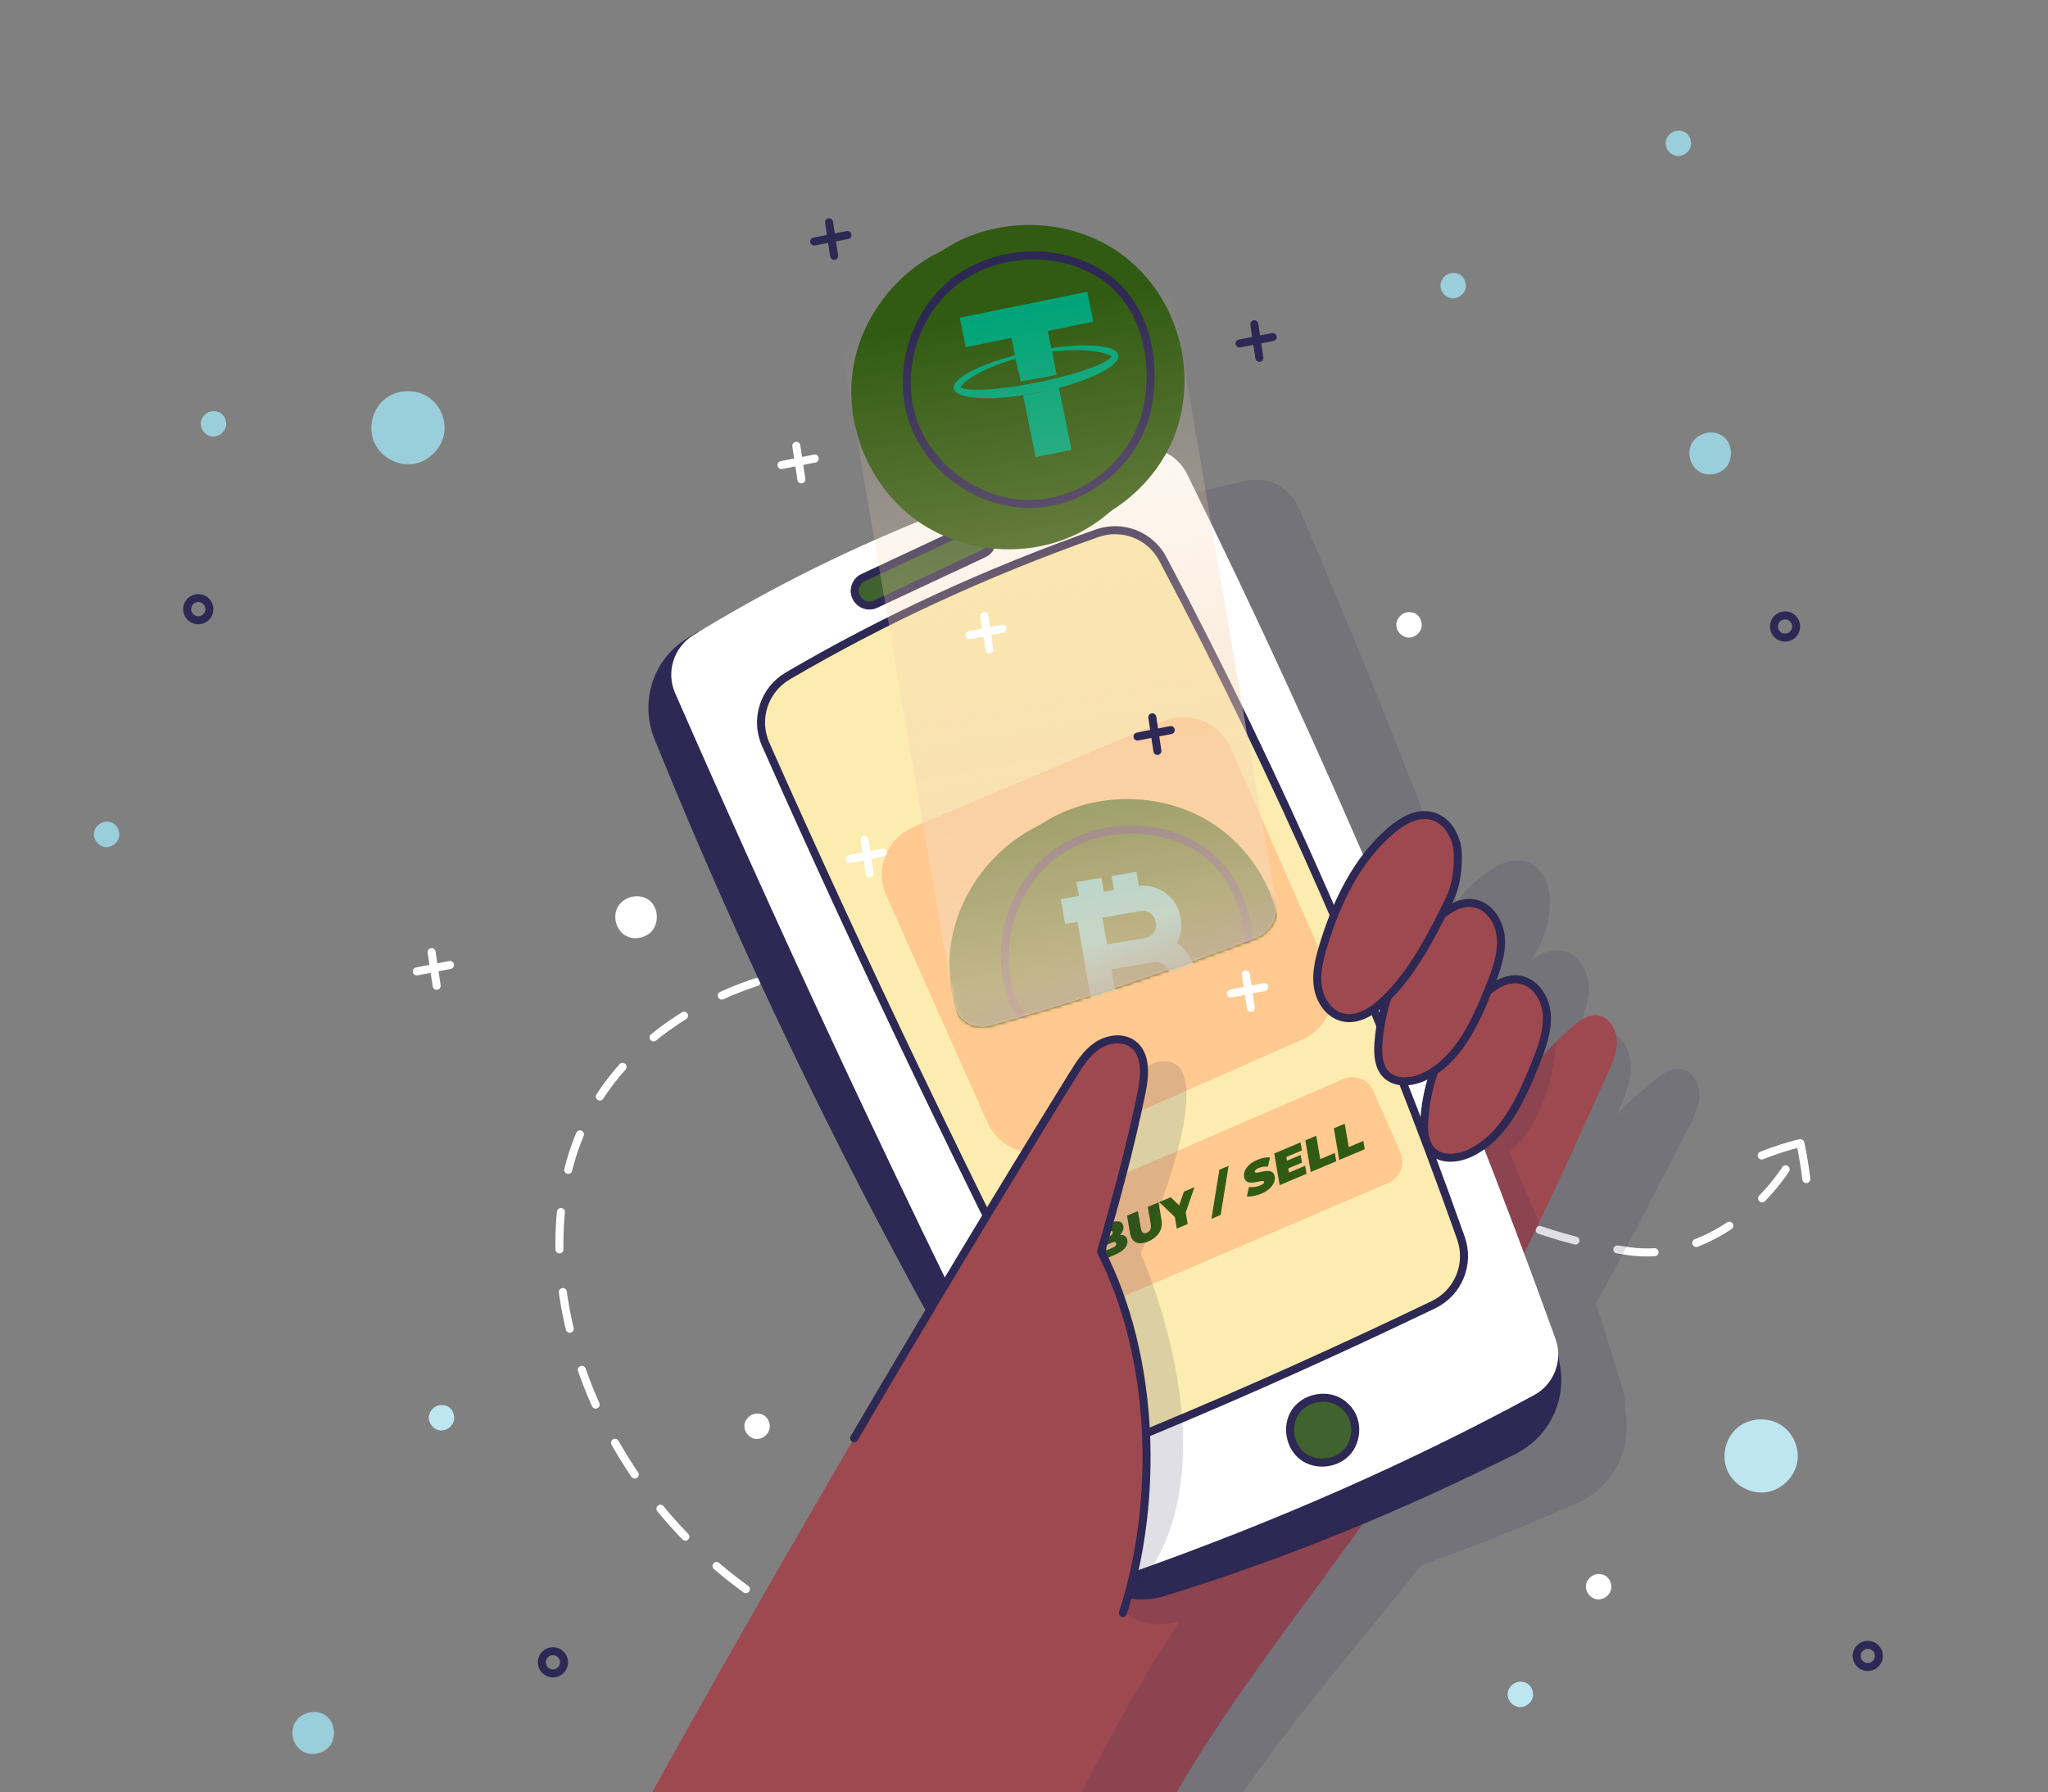 <svg width="634" height="555" viewBox="0 0 634 555" fill="none" xmlns="http://www.w3.org/2000/svg">
<rect x="0" y="0" width="634" height="555" fill="#808080" stroke="none"/>
<g clip-path="url(#clip0_2463_4280)">
<path d="M252.222 504.762C216.919 487.917 189.321 455.639 178.167 418.146C170.726 393.135 170.785 364.775 184.001 342.274C194.096 325.087 211.134 312.639 229.794 305.63C266.915 291.691 308.983 298.448 345.732 313.337C382.482 328.224 415.57 350.714 450.503 369.473C467.29 378.486 485.355 384.741 504.219 387.423C528.247 390.841 549.529 371.349 557.339 353.97" stroke="white" stroke-width="2.484" stroke-miterlimit="10" stroke-linecap="round" stroke-linejoin="round" stroke-dasharray="11.59 13.25 11.59 13.25 11.59 13.25"/>
<path d="M545.365 357.783C549.311 356.248 553.288 354.885 557.34 353.972C558.128 357.644 558.741 361.354 559.178 365.085" stroke="white" stroke-width="2.484" stroke-miterlimit="10" stroke-linecap="round" stroke-linejoin="round"/>
<mask id="mask0_2463_4280" style="mask-type:luminance" maskUnits="userSpaceOnUse" x="64" y="114" width="536" height="494">
<path d="M476.975 159.513C405.025 122.892 321.49 103.947 242.632 121.26C163.775 138.572 91.615 196.678 71.059 274.754C56.985 328.211 67.462 385.524 87.735 436.95C106.631 484.88 134.826 530.43 175.889 561.543C213.315 589.9 260.039 604.913 306.943 607.103C353.848 609.294 400.886 599.051 444.128 580.746C507.3 554.001 565.171 506.797 588.332 442.224C606.755 390.868 601.349 332.645 579.388 282.699C557.424 232.756 524.257 183.578 476.975 159.513Z" fill="white"/>
</mask>
<g mask="url(#mask0_2463_4280)">
<path opacity="0.15" d="M520.198 331.013C517.348 330.645 514.715 332.456 512.466 334.246C508.248 337.605 504.262 341.249 500.478 345.092C500.532 344.976 500.587 344.86 500.639 344.746C502.856 339.935 504.833 335.17 504.82 330.206C504.81 325.241 501.895 319.908 497.05 318.821C493.516 318.027 490.016 319.599 487.008 321.783C487.22 321.328 487.434 320.871 487.642 320.418C489.86 315.607 491.836 310.842 491.823 305.878C491.813 300.913 488.898 295.58 484.054 294.492C480.497 293.693 476.973 295.29 473.952 297.497C474.849 295.918 475.733 294.336 476.612 292.757C478.653 289.094 479.771 283.846 479.82 278.72C479.871 273.59 477.017 268.05 472.065 266.719C467.652 265.535 463.085 267.916 459.474 270.712C456.324 273.151 453.519 275.948 450.994 278.991C435.573 237.754 419.147 196.879 402.027 157.166C399.334 150.915 392.576 147.428 385.923 148.86C335.067 159.807 290.34 175.799 248.544 198.454L248.419 198.341C246.722 199.179 245.065 200.095 243.449 201.114C233.525 207.365 229.4 219.775 233.251 230.853C254.758 292.733 279.823 353.422 308.695 412.947C300.426 425.335 292.189 437.746 284.021 450.2C255.867 493.13 228.31 536.452 201.36 580.148C201.36 580.148 235.331 604.998 273.537 614.599C311.742 624.198 348.629 625.323 348.629 625.323C358.615 592.991 377.262 564.018 397.819 537.141C411.427 519.35 425.952 502.261 439.899 484.737C456.183 478.885 472.327 472.417 488.337 465.371C498.487 460.904 504.607 450.425 503.458 439.396C503.328 438.152 503.181 436.844 503.021 435.461C503.119 433.814 502.937 432.128 502.433 430.472C499.713 421.527 496.907 412.549 494.055 403.555C504.047 385.604 513.433 367.288 522.794 349.003C524.425 345.818 526.095 342.474 526.077 338.893C526.059 335.312 523.746 331.472 520.198 331.013Z" fill="#2E2854"/>
</g>
<mask id="mask1_2463_4280" style="mask-type:luminance" maskUnits="userSpaceOnUse" x="64" y="114" width="536" height="494">
<path d="M476.975 159.513C405.025 122.892 321.49 103.947 242.632 121.26C163.775 138.572 91.615 196.678 71.059 274.754C56.985 328.211 67.462 385.524 87.735 436.95C106.631 484.88 134.826 530.43 175.889 561.543C213.315 589.9 260.039 604.913 306.943 607.103C353.848 609.294 400.886 599.051 444.128 580.746C507.3 554.001 565.171 506.797 588.332 442.224C606.755 390.868 601.349 332.645 579.388 282.699C557.424 232.756 524.257 183.578 476.975 159.513Z" fill="white"/>
</mask>
<g mask="url(#mask1_2463_4280)">
<path d="M454.598 360.316C462.347 344.259 473.329 329.774 486.698 317.98C488.853 316.077 491.39 314.136 494.256 314.359C497.823 314.639 500.326 318.358 500.528 321.931C500.728 325.505 499.228 328.93 497.761 332.193C480.661 370.22 463.48 408.395 441.14 443.6C423.008 472.168 401.634 498.53 382.464 526.412C363.294 554.295 346.137 584.175 337.799 616.97C337.799 616.97 300.903 617.713 262.26 610.06C223.617 602.405 188.433 579.305 188.433 579.305C213.138 534.302 238.467 489.642 264.413 445.342L421.34 295.541L454.598 360.316Z" fill="#9E4950"/>
<path opacity="0.15" d="M397.354 462.077C393.002 466.104 388.646 470.77 384.324 475.918L346.21 489.279L347.832 498.772C347.832 498.772 353.078 505.407 364.864 502.12C364.941 502.098 365.035 502.073 365.114 502.05C338.633 542.312 316.015 593.341 307.641 615.949C325.482 617.214 337.798 616.969 337.798 616.969C346.135 584.174 363.294 554.294 382.464 526.411C401.634 498.53 423.009 472.166 441.14 443.598C448.032 432.738 454.43 421.593 460.49 410.258L459.693 390.659L459.671 390.636C459.269 391.385 444.603 418.365 397.354 462.077Z" fill="#2E2854"/>
<path opacity="0.15" d="M476.461 378.551L467.225 356.803C478.282 347.281 481.092 331.044 481.796 322.529C470.633 333.422 461.378 346.268 454.598 360.316L448.898 349.214L436.868 365.552L459.671 390.636C459.677 390.625 459.69 390.601 459.69 390.601L459.693 390.661L466.691 398.359C470.033 391.802 473.282 385.194 476.461 378.551Z" fill="#2E2854"/>
</g>
<path d="M216.113 195.603C214.461 196.526 212.852 197.525 211.29 198.624C201.695 205.368 198.204 217.971 202.61 228.841C238.132 316.472 280.915 401.252 331.753 483.217C337.842 493.034 349.813 497.512 360.851 494.104C397.877 482.67 433.967 467.855 469.234 450.155C479.146 445.18 484.727 434.406 483.021 423.449C482.613 420.827 482.121 417.951 481.546 414.588L216.113 195.603Z" fill="#2E2854"/>
<path d="M367.442 146.711C409.916 232.949 449.292 325.065 481.547 414.586C483.936 421.217 481.11 428.613 474.916 431.977C436.138 453.04 395.42 470.869 351.997 486.324C345.245 488.727 337.732 485.777 334.45 479.404C289.668 392.377 248.037 303.75 208.996 214.615C206.122 208.052 208.577 200.404 214.681 196.651C255.712 171.425 300.058 152.909 350.938 139.23C357.511 137.464 364.435 140.604 367.442 146.711Z" fill="white"/>
<path d="M359.96 173.044C395.83 240.764 426.71 311.128 452.262 383.375C455.108 391.421 451.417 400.314 443.722 404.008C414.755 417.912 385.738 430.997 356.394 443.176C348.363 446.509 339.098 443.148 335.13 435.41C300.14 367.168 267.07 298.204 237.015 230.441C233.572 222.679 236.553 213.582 243.881 209.289C273.499 191.942 305.032 177.355 339.564 165.14C347.393 162.371 356.072 165.705 359.96 173.044Z" fill="#FCEBAA" fill-opacity="0.94"/>
<path d="M359.96 173.044C395.83 240.764 426.71 311.128 452.262 383.375C455.108 391.421 451.417 400.314 443.722 404.008C414.755 417.912 385.738 430.997 356.394 443.176C348.363 446.509 339.098 443.148 335.13 435.41C300.14 367.168 267.07 298.204 237.015 230.441C233.572 222.679 236.553 213.582 243.881 209.289C273.499 191.942 305.032 177.355 339.564 165.14C347.393 162.371 356.072 165.705 359.96 173.044Z" stroke="#2E2854" stroke-width="2.484" stroke-miterlimit="10" stroke-linecap="round" stroke-linejoin="round"/>
<path d="M414.525 434.058C410.073 431.471 403.713 432.984 400.903 437.3C398.092 441.615 399.282 448.044 403.448 451.069C407.618 454.094 414.098 453.232 417.331 449.224C420.562 445.217 420.752 437.678 414.525 434.058Z" fill="#3F622E"/>
<path d="M414.525 434.058C410.073 431.471 403.713 432.984 400.903 437.3C398.092 441.615 399.282 448.044 403.448 451.069C407.618 454.094 414.098 453.232 417.331 449.224C420.562 445.217 420.752 437.678 414.525 434.058Z" stroke="#2E2854" stroke-width="2.484" stroke-miterlimit="10" stroke-linecap="round" stroke-linejoin="round"/>
<path d="M269.897 187.436C267.934 187.772 265.911 186.776 265.025 184.884C263.963 182.614 264.942 179.914 267.212 178.852L300.681 163.197C302.957 162.136 305.651 163.115 306.713 165.384C307.775 167.654 306.795 170.354 304.525 171.416L271.056 187.071C270.68 187.248 270.29 187.369 269.897 187.436Z" fill="#3F622E"/>
<path d="M269.897 187.436C267.934 187.772 265.911 186.776 265.025 184.884C263.963 182.614 264.942 179.914 267.212 178.852L300.681 163.197C302.957 162.136 305.651 163.115 306.713 165.384C307.775 167.654 306.795 170.354 304.525 171.416L271.056 187.071C270.68 187.248 270.29 187.369 269.897 187.436Z" stroke="#2E2854" stroke-width="2.484" stroke-miterlimit="10" stroke-linecap="round" stroke-linejoin="round"/>
<path d="M332.464 161.214C329.648 161.695 327.992 159.876 327.43 158.617C327.136 157.96 326.989 157.192 327.049 156.41C327.113 154.557 328.31 152.869 330.183 152.275C333.522 151.21 335.471 153.272 336.089 154.657C336.38 155.309 336.527 156.07 336.473 156.846C336.415 158.708 335.215 160.407 333.335 161.001C333.033 161.096 332.744 161.166 332.464 161.214Z" fill="#3F622E"/>
<path d="M332.464 161.214C329.648 161.695 327.992 159.876 327.43 158.617C327.136 157.96 326.989 157.192 327.049 156.41C327.113 154.557 328.31 152.869 330.183 152.275C333.522 151.21 335.471 153.272 336.089 154.657C336.38 155.309 336.527 156.07 336.473 156.846C336.415 158.708 335.215 160.407 333.335 161.001C333.033 161.096 332.744 161.166 332.464 161.214Z" stroke="#2E2854" stroke-width="2.484" stroke-miterlimit="10" stroke-linecap="round" stroke-linejoin="round"/>
<path d="M274.37 277.273L305.676 347.555C309.252 355.582 318.648 359.203 326.686 355.652L403.227 321.824C411.268 318.27 414.916 308.879 411.38 300.829L380.978 231.595C377.471 223.609 368.197 219.922 360.164 223.322L282.721 256.102C274.503 259.58 270.74 269.123 274.37 277.273Z" fill="#FFC98F"/>
<path d="M322.568 382.204L330.842 401.093C332.391 404.627 336.5 406.252 340.047 404.733L429.873 366.236C433.461 364.699 435.107 360.533 433.541 356.957L425.112 337.721C423.559 334.177 419.433 332.557 415.883 334.095L326.213 372.94C322.641 374.485 321.007 378.64 322.568 382.204Z" fill="#FFC98F"/>
<path d="M349.003 383.994C349.295 385.705 347.992 387.322 345.235 388.487L339.603 390.866L337.927 381.053L343.272 378.795C346.031 377.631 347.502 378.166 347.755 379.651C347.911 380.563 347.568 381.518 346.731 382.354C347.975 382.28 348.804 382.831 349.003 383.994ZM341.639 381.966L341.888 383.424L343.46 382.761C344.218 382.441 344.518 382.042 344.436 381.566C344.355 381.089 343.969 380.981 343.211 381.303L341.639 381.966ZM345.537 385.053C345.451 384.549 345.034 384.439 344.29 384.754L342.26 385.612L342.524 387.153L344.553 386.296C345.297 385.981 345.623 385.558 345.537 385.053ZM349.818 381.817L348.896 376.42L352.27 374.995L353.175 380.294C353.431 381.793 354.113 382.108 355.056 381.709C355.999 381.311 356.49 380.501 356.233 379.002L355.328 373.703L358.644 372.302L359.565 377.699C360.068 380.643 358.558 383.1 355.485 384.399C352.412 385.696 350.32 384.761 349.818 381.817ZM367.065 375.447L367.673 379.008L364.3 380.432L363.684 376.83L358.85 372.214L362.409 370.711L365.032 373.239L366.51 368.978L369.769 367.602L367.065 375.447ZM377.483 362.207L380.341 360.999L377.88 376.198L375.022 377.405L377.483 362.207ZM385.989 370.427L386.663 367.557C387.7 367.706 389.017 367.525 390.119 367.06C391.076 366.655 391.386 366.314 391.329 365.977C391.118 364.744 385.757 368.075 385.132 364.416C384.821 362.594 386.123 360.45 389.225 359.139C390.569 358.571 392.004 358.266 393.145 358.4L392.539 361.226C391.468 361.151 390.498 361.305 389.627 361.674C388.64 362.091 388.374 362.505 388.431 362.841C388.633 364.019 393.996 360.7 394.614 364.316C394.92 366.111 393.621 368.284 390.519 369.593C388.849 370.301 387.092 370.608 385.989 370.427ZM404.039 360.968L404.465 363.462L396.147 366.977L394.47 357.165L402.603 353.729L403.029 356.224L398.212 358.259L398.408 359.408L402.639 357.62L403.046 360.003L398.815 361.791L399.036 363.081L404.039 360.968ZM404.095 353.099L407.467 351.673L408.706 358.921L413.222 357.013L413.66 359.578L405.771 362.911L404.095 353.099ZM412.918 349.37L416.291 347.945L417.529 355.192L422.046 353.285L422.484 355.85L414.594 359.184L412.918 349.37Z" fill="#315B12"/>
<path d="M296.444 75.684C279.807 81.337 266.867 96.679 264.102 114.029C261.335 131.382 268.867 149.986 282.922 160.529C296.979 171.073 316.947 173.095 332.832 165.583C348.717 158.071 359.823 141.355 360.593 123.799L296.444 75.684Z" fill="#315B12"/>
<path d="M346.979 78.59C330.774 66.792 307.003 66.664 290.672 78.287C274.34 89.908 266.673 112.41 272.508 131.586C278.344 150.762 297.248 165.177 317.285 165.729C337.323 166.282 356.992 152.934 363.877 134.107C370.761 115.281 364.914 91.646 346.979 78.59Z" fill="#315B12"/>
<path d="M339.91 84.381C326.09 76.24 307.25 77.596 294.837 87.754C282.424 97.913 277.378 116.226 282.983 131.256C288.59 146.285 304.512 156.844 320.53 156.008C336.548 155.173 351.341 142.908 354.981 127.287C358.365 112.757 355.148 93.356 339.91 84.381Z" stroke="#2E2854" stroke-width="2.484" stroke-miterlimit="10" stroke-linecap="round" stroke-linejoin="round"/>
<path d="M315.221 115.055L313.098 104.637L298.968 107.516L297.107 98.385L336.591 90.338L338.478 99.598L324.349 102.478L326.446 112.767L315.221 115.055Z" fill="#00A478"/>
<path fill-rule="evenodd" clip-rule="evenodd" d="M295.253 120.328C294.545 116.856 305.325 111.712 319.455 108.832C333.584 105.953 345.517 106.468 346.225 109.941C346.933 113.413 336.153 118.557 322.023 121.437C307.894 124.316 295.961 123.801 295.253 120.328ZM344.113 110.372C342.926 109.274 334.455 106.848 319.665 109.862C304.875 112.876 298.002 118.296 297.366 119.899C298.553 120.996 306.605 121.365 321.395 118.351C336.317 115.31 343.451 111.846 344.113 110.372Z" fill="#00A478"/>
<path d="M327.101 115.983L325.633 108.781C323.758 109.029 321.751 109.304 319.77 109.708C317.922 110.084 316.205 110.434 314.514 110.913L315.982 118.115C317.567 117.792 319.442 117.544 321.291 117.167C323.298 116.892 325.278 116.489 327.101 115.983Z" fill="#00A478"/>
<path d="M322.023 121.439C320.175 121.815 318.458 122.165 316.715 122.386L320.621 141.55L331.713 139.289L327.781 119.997C325.959 120.503 324.004 121.035 322.023 121.439Z" fill="#00A478"/>
<mask id="mask2_2463_4280" style="mask-type:luminance" maskUnits="userSpaceOnUse" x="261" y="95" width="135" height="224">
<path d="M261.818 115.269L295.217 310.789L295.241 310.781L295.224 310.793C295.348 311.385 295.535 311.973 295.79 312.55L295.859 312.709C297.644 316.741 302.176 318.879 306.492 317.683C334.37 309.961 361.778 300.808 388.757 290.559C393.229 288.859 395.804 284.327 395.045 279.809L363.612 95.797L261.818 115.269Z" fill="white"/>
</mask>
<g mask="url(#mask2_2463_4280)">
<path d="M326.81 253.448C310.173 259.101 297.233 274.443 294.467 291.794C291.701 309.148 299.232 327.751 313.288 338.294C327.344 348.838 347.313 350.859 363.198 343.348C379.082 335.836 390.189 319.119 390.958 301.564L326.81 253.448Z" fill="#315B12"/>
<path d="M377.345 256.354C361.14 244.557 337.369 244.428 321.037 256.05C304.705 267.671 297.039 290.173 302.874 309.349C308.709 328.525 327.614 342.94 347.651 343.493C367.689 344.045 387.357 330.697 394.243 311.871C401.127 293.045 395.28 269.411 377.345 256.354Z" fill="#315B12"/>
<path d="M370.275 262.145C356.456 254.004 337.616 255.36 325.203 265.519C312.789 275.677 307.744 293.99 313.349 309.02C318.956 324.049 334.877 334.608 350.896 333.773C366.913 332.937 381.707 320.672 385.347 305.051C388.731 290.521 385.513 271.12 370.275 262.145Z" stroke="#2E2854" stroke-width="2.484" stroke-miterlimit="10" stroke-linecap="round" stroke-linejoin="round"/>
<path d="M364.364 292.049C367.116 293.834 369.158 296.7 369.767 300.168L369.885 300.837C371.047 307.441 366.613 313.735 360 314.864L359.708 314.914L360.329 318.449L352.63 319.764L352.009 316.229L348.854 316.768L349.475 320.303L341.776 321.618L341.155 318.084L339.358 318.39L335.54 319.043L334.187 311.35L338.005 310.698L336.38 301.457L335.027 293.761L333.563 285.439L329.745 286.091L328.392 278.395L332.21 277.743L334.007 277.436L333.246 273.111L340.945 271.796L341.706 276.121L344.861 275.582L344.1 271.257L351.799 269.942L352.566 274.303C358.673 273.637 364.36 277.828 365.438 283.955L365.549 284.587C366.015 287.241 365.534 289.836 364.364 292.049ZM362.186 302.15L362.068 301.482C361.652 299.117 359.388 297.526 357.021 297.93L356.027 298.1L344.077 300.141L345.701 309.382L347.337 309.102L358.645 307.171C361.014 306.766 362.601 304.513 362.186 302.15ZM341.262 284.123L342.726 292.446L354.677 290.404C356.799 290.042 358.224 288.022 357.851 285.902L357.74 285.27C357.368 283.149 355.336 281.721 353.213 282.083L342.899 283.845L341.262 284.125" fill="#56D1F0"/>
</g>
<path opacity="0.5" d="M394.72 278.467C396.298 283.399 393.675 288.69 388.758 290.56C361.778 300.809 334.371 309.962 306.493 317.684C302.178 318.88 297.645 316.742 295.86 312.71L295.792 312.551C293.752 307.943 296.018 302.551 300.794 300.721C327.502 290.481 354.575 281.058 382.259 272.161C387.483 270.481 393.076 273.321 394.72 278.467Z" fill="url(#paint0_linear_2463_4280)"/>
<path d="M352.613 31.402L250.818 50.874L295.217 310.789L295.223 310.787C295.346 311.381 295.534 311.97 295.79 312.548L295.859 312.708C297.644 316.74 302.176 318.878 306.491 317.681C334.369 309.959 361.778 300.806 388.756 290.557C393.228 288.858 395.791 284.327 395.034 279.811L395.045 279.808L352.613 31.402Z" fill="url(#paint1_linear_2463_4280)"/>
<path opacity="0.15" d="M349.23 334.585C349.23 334.585 356.888 326.519 363.279 329.161C369.669 331.803 369.847 349.168 353.127 388.171C353.127 388.171 385.169 458.976 349.014 494.853L291.024 446.127L349.23 334.585Z" fill="#2E2854"/>
<path d="M264.413 445.34C286.503 407.623 309.039 370.169 332.017 332.985C334.103 329.608 336.287 326.135 339.556 323.886C342.827 321.637 347.504 320.931 350.694 323.294C354.996 326.478 354.474 332.966 353.403 338.212C349.955 355.12 345.393 371.798 340.857 387.574C357.498 420.232 358.923 464.603 347.611 499.467" fill="#9E4950"/>
<path d="M264.413 445.34C286.503 407.623 309.039 370.169 332.017 332.985C334.103 329.608 336.287 326.135 339.556 323.886C342.827 321.637 347.504 320.931 350.694 323.294C354.996 326.478 354.474 332.966 353.403 338.212C349.955 355.12 345.393 371.798 340.857 387.574C357.498 420.232 358.923 464.603 347.611 499.467" stroke="#2E2854" stroke-width="2.484" stroke-miterlimit="10" stroke-linecap="round" stroke-linejoin="round"/>
<path d="M475.417 329.063C471.074 339.896 465.923 351.636 455.481 356.848C451.611 358.781 446.425 359.428 443.353 356.386C440.943 353.994 440.711 350.212 440.924 346.823C441.832 332.524 448.24 318.643 458.539 308.682C461.804 305.524 466.044 302.583 470.52 303.352C475.414 304.193 478.596 309.371 478.857 314.33C479.121 319.286 477.387 324.146 475.417 329.063Z" fill="#9E4950"/>
<path d="M475.417 329.063C471.074 339.896 465.923 351.636 455.481 356.848C451.611 358.781 446.425 359.428 443.353 356.386C440.943 353.994 440.711 350.212 440.924 346.823C441.832 332.524 448.24 318.643 458.539 308.682C461.804 305.524 466.044 302.583 470.52 303.352C475.414 304.193 478.596 309.371 478.857 314.33C479.121 319.286 477.387 324.146 475.417 329.063Z" stroke="#2E2854" stroke-width="2.484" stroke-miterlimit="10" stroke-linecap="round" stroke-linejoin="round"/>
<path d="M461.206 305.423C456.864 316.254 451.713 327.996 441.271 333.21C437.403 335.142 432.216 335.79 429.144 332.747C426.735 330.356 426.499 326.574 426.716 323.185C427.622 308.886 434.031 295.004 444.331 285.043C447.594 281.886 451.835 278.944 456.311 279.713C461.204 280.554 464.384 285.733 464.647 290.692C464.911 295.646 463.178 300.505 461.206 305.423Z" fill="#9E4950"/>
<path d="M461.206 305.423C456.864 316.254 451.713 327.996 441.271 333.21C437.403 335.142 432.216 335.79 429.144 332.747C426.735 330.356 426.499 326.574 426.716 323.185C427.622 308.886 434.031 295.004 444.331 285.043C447.594 281.886 451.835 278.944 456.311 279.713C461.204 280.554 464.384 285.733 464.647 290.692C464.911 295.646 463.178 300.505 461.206 305.423Z" stroke="#2E2854" stroke-width="2.484" stroke-miterlimit="10" stroke-linecap="round" stroke-linejoin="round"/>
<path d="M448.793 278.354C443.256 289.602 437.541 301.097 428.487 309.77C424.989 313.122 420.305 316.165 415.599 315.009C411.453 313.989 408.654 309.843 407.984 305.627C407.314 301.411 408.37 297.124 409.597 293.034C413.632 279.596 419.917 266.343 430.562 257.205C434.026 254.229 438.468 251.62 442.934 252.58C447.947 253.658 451.077 259.047 451.286 264.172C451.496 269.296 450.644 274.593 448.793 278.354Z" fill="#9E4950"/>
<path d="M448.793 278.354C443.256 289.602 437.541 301.097 428.487 309.77C424.989 313.122 420.305 316.165 415.599 315.009C411.453 313.989 408.654 309.843 407.984 305.627C407.314 301.411 408.37 297.124 409.597 293.034C413.632 279.596 419.917 266.343 430.562 257.205C434.026 254.229 438.468 251.62 442.934 252.58C447.947 253.658 451.077 259.047 451.286 264.172C451.496 269.296 450.644 274.593 448.793 278.354Z" stroke="#2E2854" stroke-width="2.484" stroke-miterlimit="10" stroke-linecap="round" stroke-linejoin="round"/>
<path d="M545.608 556.209C542.585 554.813 538.581 556.123 536.988 559.047C535.395 561.972 536.488 566.067 539.339 567.783C542.194 569.501 546.344 568.535 548.122 565.72C549.9 562.902 549.415 557.967 545.608 556.209Z" fill="#9ACEDB"/>
<path d="M99.871 530.657C96.848 529.261 92.844 530.57 91.251 533.495C89.658 536.419 90.751 540.514 93.603 542.231C96.457 543.949 100.607 542.982 102.385 540.168C104.164 537.349 103.677 532.416 99.871 530.657Z" fill="#9ACEDB"/>
<path d="M532.34 134.479C529.317 133.083 525.312 134.391 523.72 137.317C522.127 140.241 523.22 144.336 526.071 146.052C528.926 147.771 533.076 146.804 534.854 143.99C536.632 141.171 536.147 136.236 532.34 134.479Z" fill="#9ACEDB"/>
<path d="M199.827 278.068C196.804 276.672 192.8 277.981 191.207 280.906C189.614 283.83 190.707 287.925 193.558 289.641C196.413 291.36 200.563 290.395 202.341 287.579C204.118 284.761 203.633 279.826 199.827 278.068Z" fill="white"/>
<path d="M132.579 122.951C128.505 120.234 122.644 120.574 118.911 123.743C115.179 126.91 113.893 132.638 115.913 137.099C117.933 141.56 123.085 144.372 127.93 143.658C132.774 142.944 136.896 138.764 137.542 133.91C138.047 130.109 136.47 125.545 132.579 122.951Z" fill="#9ACEDB"/>
<path d="M551.477 441.335C547.403 438.618 541.542 438.958 537.809 442.127C534.077 445.294 532.791 451.022 534.811 455.483C536.831 459.944 541.983 462.756 546.828 462.042C551.672 461.328 555.793 457.148 556.44 452.294C556.944 448.494 555.366 443.93 551.477 441.335Z" fill="#BDE6F0"/>
<path d="M133.608 294.827C134.131 298.296 134.656 301.767 135.18 305.236" stroke="white" stroke-width="2.484" stroke-miterlimit="10" stroke-linecap="round" stroke-linejoin="round"/>
<path d="M129.024 300.789L139.315 298.786" stroke="white" stroke-width="2.484" stroke-miterlimit="10" stroke-linecap="round" stroke-linejoin="round"/>
<path d="M256.647 68.818C257.17 72.287 257.694 75.759 258.219 79.228" stroke="#2E2854" stroke-width="2.484" stroke-miterlimit="10" stroke-linecap="round" stroke-linejoin="round"/>
<path d="M252.064 74.782L262.353 72.777" stroke="#2E2854" stroke-width="2.484" stroke-miterlimit="10" stroke-linecap="round" stroke-linejoin="round"/>
<path d="M388.29 100.399C388.813 103.868 389.337 107.34 389.863 110.809" stroke="#2E2854" stroke-width="2.484" stroke-miterlimit="10" stroke-linecap="round" stroke-linejoin="round"/>
<path d="M383.707 106.362L393.998 104.358" stroke="#2E2854" stroke-width="2.484" stroke-miterlimit="10" stroke-linecap="round" stroke-linejoin="round"/>
<path d="M449.718 84.508C447.76 84.581 446.009 86.32 445.923 88.275C445.838 90.232 447.43 92.117 449.375 92.36C451.318 92.6 453.325 91.164 453.722 89.245C454.117 87.326 452.921 84.393 449.718 84.508Z" fill="#9ACEDB"/>
<path d="M32.848 254.43C30.89 254.502 29.138 256.242 29.053 258.197C28.968 260.154 30.56 262.038 32.505 262.282C34.448 262.524 36.455 261.086 36.851 259.167C37.248 257.247 36.051 254.314 32.848 254.43Z" fill="#9ACEDB"/>
<path d="M519.422 40.45C517.464 40.522 515.712 42.262 515.627 44.217C515.541 46.174 517.133 48.059 519.078 48.301C521.022 48.542 523.028 47.106 523.425 45.187C523.821 43.269 522.625 40.334 519.422 40.45Z" fill="#9ACEDB"/>
<path d="M65.938 127.301C63.979 127.372 62.228 129.112 62.142 131.067C62.057 133.024 63.649 134.909 65.594 135.152C67.537 135.394 69.544 133.956 69.941 132.037C70.336 130.119 69.14 127.185 65.938 127.301Z" fill="#9ACEDB"/>
<path d="M234.224 437.691C232.266 437.763 230.514 439.503 230.429 441.458C230.343 443.415 231.935 445.299 233.88 445.543C235.824 445.785 237.83 444.347 238.227 442.428C238.624 440.51 237.427 437.575 234.224 437.691Z" fill="white"/>
<path d="M436.049 189.542C434.091 189.614 432.339 191.353 432.254 193.309C432.168 195.265 433.761 197.15 435.706 197.393C437.649 197.635 439.656 196.197 440.053 194.28C440.449 192.361 439.252 189.428 436.049 189.542Z" fill="white"/>
<path d="M494.739 487.372C492.781 487.444 491.029 489.183 490.943 491.138C490.858 493.095 492.45 494.98 494.395 495.223C496.339 495.465 498.345 494.027 498.742 492.11C499.137 490.189 497.94 487.256 494.739 487.372Z" fill="white"/>
<path d="M136.532 435.052C134.574 435.124 132.823 436.863 132.737 438.818C132.652 440.775 134.244 442.66 136.189 442.903C138.132 443.144 140.139 441.707 140.536 439.789C140.931 437.869 139.735 434.936 136.532 435.052Z" fill="#BDE6F0"/>
<path d="M470.508 520.722C468.55 520.794 466.798 522.533 466.713 524.488C466.627 526.445 468.219 528.33 470.164 528.573C472.108 528.815 474.114 527.377 474.511 525.46C474.906 523.539 473.71 520.606 470.508 520.722Z" fill="#BDE6F0"/>
<path d="M304.712 190.705C305.235 194.174 305.758 197.646 306.283 201.115" stroke="white" stroke-width="2.484" stroke-miterlimit="10" stroke-linecap="round" stroke-linejoin="round"/>
<path d="M300.128 196.67L310.419 194.666" stroke="white" stroke-width="2.484" stroke-miterlimit="10" stroke-linecap="round" stroke-linejoin="round"/>
<path d="M385.655 301.676C386.178 305.145 386.702 308.616 387.227 312.085" stroke="white" stroke-width="2.484" stroke-miterlimit="10" stroke-linecap="round" stroke-linejoin="round"/>
<path d="M381.073 307.639L391.362 305.635" stroke="white" stroke-width="2.484" stroke-miterlimit="10" stroke-linecap="round" stroke-linejoin="round"/>
<path d="M267.637 260.035C268.16 263.504 268.683 266.976 269.208 270.445" stroke="white" stroke-width="2.484" stroke-miterlimit="10" stroke-linecap="round" stroke-linejoin="round"/>
<path d="M263.054 266L273.343 263.995" stroke="white" stroke-width="2.484" stroke-miterlimit="10" stroke-linecap="round" stroke-linejoin="round"/>
<path d="M246.511 138.034C247.034 141.504 247.559 144.975 248.083 148.443" stroke="white" stroke-width="2.484" stroke-miterlimit="10" stroke-linecap="round" stroke-linejoin="round"/>
<path d="M241.928 143.998L252.218 141.994" stroke="white" stroke-width="2.484" stroke-miterlimit="10" stroke-linecap="round" stroke-linejoin="round"/>
<path d="M356.723 222.107C357.246 225.576 357.769 229.048 358.295 232.516" stroke="#2E2854" stroke-width="2.484" stroke-miterlimit="10" stroke-linecap="round" stroke-linejoin="round"/>
<path d="M352.139 228.071L362.429 226.066" stroke="#2E2854" stroke-width="2.484" stroke-miterlimit="10" stroke-linecap="round" stroke-linejoin="round"/>
<path d="M174.564 514.14C174.244 512.265 172.465 511.005 170.59 511.326C168.716 511.646 167.456 513.425 167.776 515.299C168.096 517.173 169.875 518.433 171.75 518.113C173.624 517.793 174.884 516.014 174.564 514.14Z" stroke="#2E2854" stroke-width="2.484" stroke-miterlimit="10" stroke-linecap="round" stroke-linejoin="round"/>
<path d="M61.957 192.023C63.831 191.703 65.091 189.924 64.771 188.049C64.451 186.175 62.672 184.915 60.797 185.235C58.923 185.555 57.663 187.334 57.983 189.209C58.303 191.083 60.082 192.343 61.957 192.023Z" stroke="#2E2854" stroke-width="2.484" stroke-miterlimit="10" stroke-linecap="round" stroke-linejoin="round"/>
<path d="M578.781 516.133C580.655 515.813 581.915 514.034 581.595 512.16C581.275 510.286 579.496 509.026 577.621 509.346C575.747 509.666 574.487 511.445 574.807 513.319C575.127 515.194 576.906 516.453 578.781 516.133Z" stroke="#2E2854" stroke-width="2.484" stroke-miterlimit="10" stroke-linecap="round" stroke-linejoin="round"/>
<path d="M553.177 197.381C555.051 197.061 556.311 195.282 555.991 193.408C555.671 191.533 553.892 190.273 552.018 190.594C550.143 190.914 548.883 192.693 549.204 194.567C549.524 196.441 551.303 197.701 553.177 197.381Z" stroke="#2E2854" stroke-width="2.484" stroke-miterlimit="10" stroke-linecap="round" stroke-linejoin="round"/>
</g>
<defs>
<linearGradient id="paint0_linear_2463_4280" x1="348.559" y1="304.576" x2="343.136" y2="289.72" gradientUnits="userSpaceOnUse">
<stop stop-color="#2E2854"/>
<stop offset="1" stop-color="#2E2854" stop-opacity="0"/>
</linearGradient>
<linearGradient id="paint1_linear_2463_4280" x1="346.198" y1="301.54" x2="311.206" y2="96.692" gradientUnits="userSpaceOnUse">
<stop stop-color="#F7D7B4" stop-opacity="0.75"/>
<stop offset="1" stop-color="#F7D7B4" stop-opacity="0"/>
</linearGradient>
<clipPath id="clip0_2463_4280">
<rect width="633" height="555" fill="white" transform="translate(0.298)"/>
</clipPath>
</defs>
</svg>
